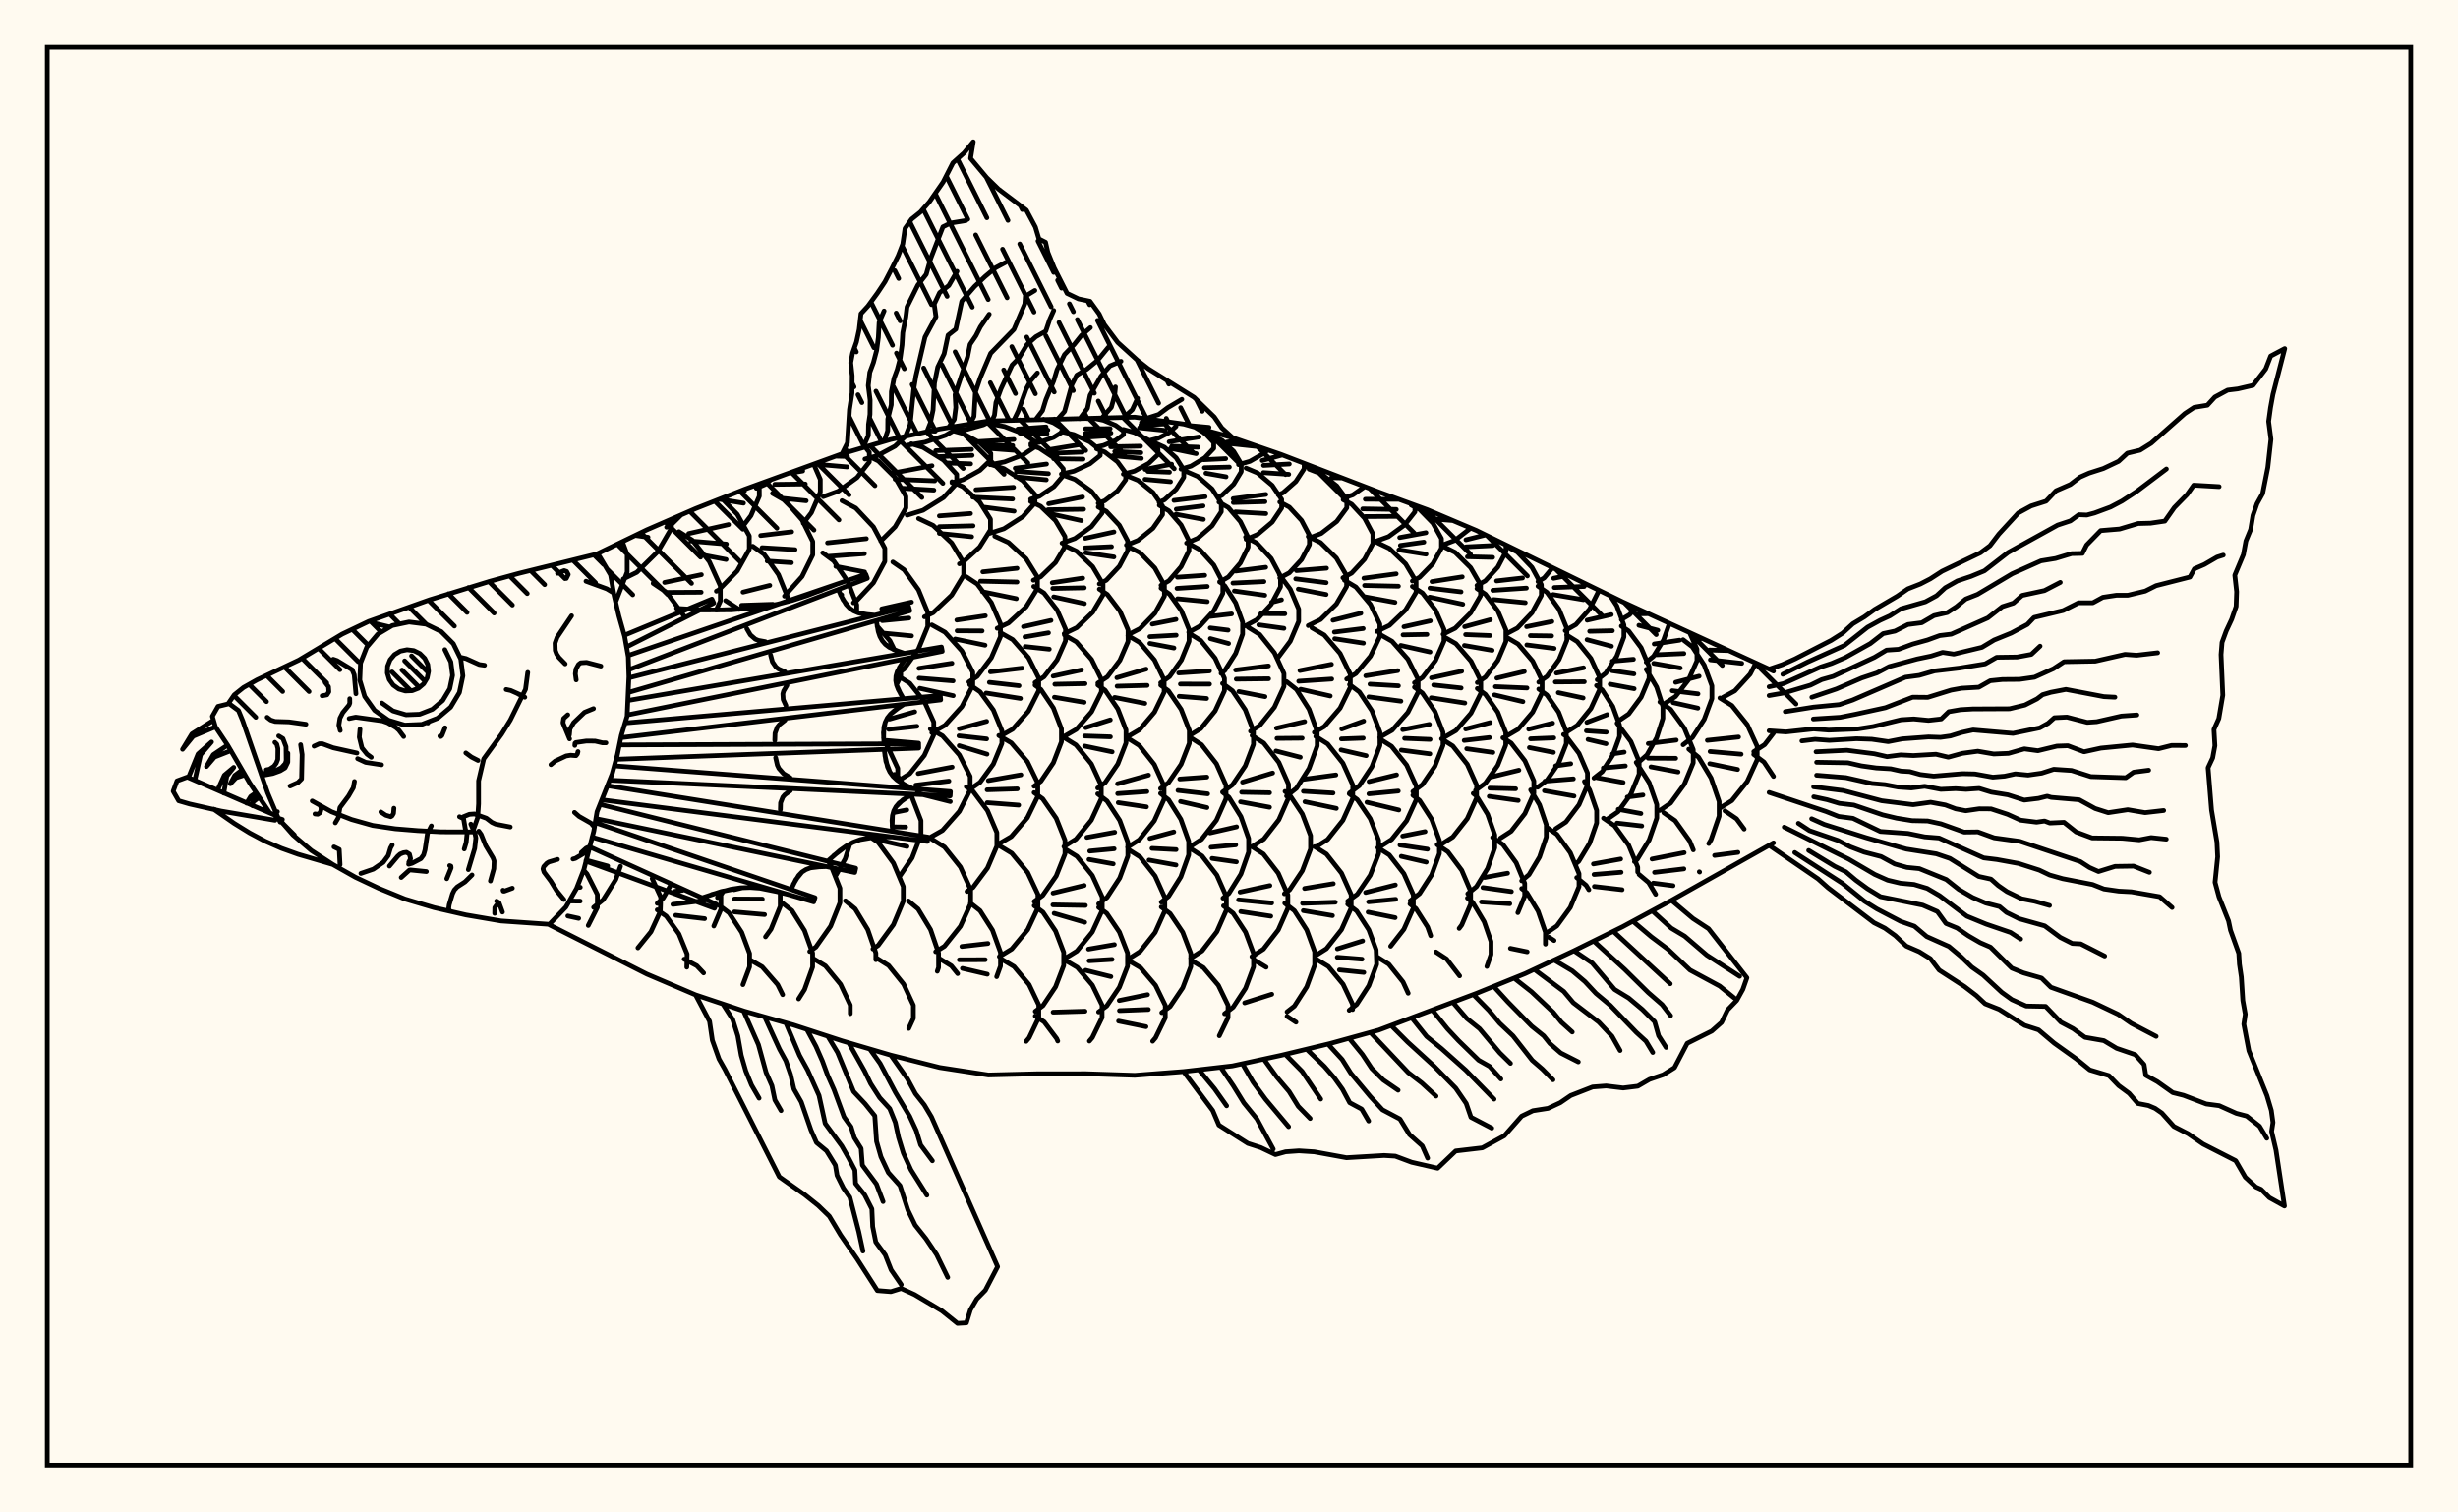 <svg xmlns="http://www.w3.org/2000/svg" width="520" height="320"><rect x="0" y="0" width="520" height="320" fill="floralwhite"/><rect x="10" y="10" width="500" height="300" stroke="black" stroke-width="1" fill="none"/><path stroke="black" stroke-width="1" fill="none" stroke-linecap="round" stroke-linejoin="round" d="
M 126.5 117.1 136.84 112.1 147.16 107.61 157.49 103.53 178.13 96.02 188.45 92.99 198.78 90.76 209.1 89.08 240.07 88.26 250.39 89.71 260.71 92.6 271.03 96.16 291.68 104.09 302 107.86 312.32 112.23 343.29 127.34 375.19 141.99 
M 375.19 178.33 353.61 190.49 343.29 196.06 332.97 201.16 322.65 205.99 312.32 210.18 291.68 217.94 281.36 220.79 271.03 223.28 260.71 225.52 250.39 226.71 240.07 227.51 229.74 227.17 219.42 227.18 209.1 227.44 198.78 225.85 188.45 223.24 178.13 220.21 167.81 216.85 157.49 213.94 147.16 210.49 136.84 206.09 116.22 195.66 
M 125.81 188.12 124.17 184.88 123.47 184.1 
M 128.43 189.05 130.27 186.09 131.27 183.29 
M 123.99 181.99 128.55 183.23 
M 139.69 192.84 139.79 189.83 137.97 185.88 
M 130.24 127.38 132.68 121.05 132.68 117.3 131.67 114.6 
M 139.04 191.13 140.28 190.05 141.83 187.37 
M 139.39 192.75 139.04 192.51 
M 131.87 122.49 134.72 121.09 139.17 116.71 142.05 111.75 142.05 109.84 
M 134.4 113.28 137.09 113.67 
M 144.82 130.47 141.07 125.37 138.18 123.42 
M 151.01 195.92 152.51 192.4 152.51 189.51 152.19 188.75 
M 142.75 188.59 144.4 188.37 
M 142.35 191.35 149.03 190.52 
M 142.94 193.65 149.07 194.36 
M 141.02 111.54 141.92 111.1 144.09 108.95 
M 151.52 129.08 152.39 127.16 152.39 123.97 150.06 118.82 146.45 114.27 143.63 112.5 
M 140.6 123.23 148.38 121.59 
M 141.35 125.34 148.33 125.3 
M 143.14 128.71 148.38 129.03 
M 151.79 189.91 152.69 189.1 153.01 188.52 
M 156.91 197.25 154.23 193.14 152.16 191.57 
M 151.55 125.08 152.05 124.83 155.98 120.79 158.52 116.22 158.52 113.39 155.98 108.82 152.68 105.43 
M 145.7 112.89 154.13 110.99 
M 146.17 114.47 153.66 115.11 
M 148.54 117.41 153.61 118.38 
M 156.36 128.93 153.5 127.08 
M 161.95 198.21 163.11 196.59 165.06 191.77 165.06 188.79 
M 155.29 188.24 157.04 187.83 
M 155.38 190.2 161.27 190.23 
M 155.36 192.94 161.75 193.5 
M 157.55 110.83 158.87 109.09 160.64 104.98 160.63 102.41 
M 156.57 103.89 157.48 103.92 
M 152.44 105.67 157.29 106.46 
M 166.66 127.26 166.66 126.45 164.69 121.57 161.64 117.26 159.26 115.58 
M 157.19 125.28 162.85 123.86 
M 156.89 128.07 163.49 127.85 
M 171.35 200.09 170.2 196.88 167.55 192.66 165.47 191.02 
M 160 103.3 161.93 102.47 162.96 101.59 
M 165.96 126.13 169.68 121.97 171.94 117.4 171.94 114.57 169.68 110 166.17 105.96 163.43 104.39 
M 160.93 113.31 167.48 112.52 
M 161.23 115.87 168.2 116.29 
M 162.31 118.71 167.42 119.05 
M 172.61 200.36 175.72 195.95 177.69 191 177.69 187.93 175.72 182.97 175.15 182.15 
M 169.94 110.72 171.65 108.48 173.54 104.12 173.54 101.43 172.16 98.24 
M 167.17 100.09 169.82 99.65 
M 163.92 102.48 170.36 102.4 
M 165.25 105.4 170.55 105.96 
M 181.25 129.53 181.25 127.96 179.34 123.03 176.37 118.67 174.06 116.97 
M 177.83 125.89 178.06 125.86 
M 176.9 185.09 178.81 181.68 179.8 178.57 
M 185.29 203.05 185.29 201.63 183.58 196.68 180.92 192.3 178.85 190.59 
M 174.18 105.08 177.32 103.94 181.32 101.04 183.91 97.74 183.91 95.7 183.03 94.58 
M 176.83 96.51 179.28 96.57 
M 172.31 98.19 179.23 98.79 
M 180.56 127.54 181.04 127.29 184.78 123.3 187.19 118.79 187.19 116 184.78 111.48 181.04 107.5 178.12 105.94 
M 175.07 114.85 183.28 113.97 
M 175.35 117.71 182.86 117.15 
M 176.82 119.84 182.92 121.02 
M 189.65 144.86 190.55 143.05 190.55 140.77 
M 189.22 137.5 188.25 135.54 185.56 132.46 
M 189.92 165.14 189.92 162.56 187.73 157.85 186.99 156.95 
M 184.68 200.78 185.79 200.02 189.01 195.63 191.09 190.66 191.09 187.58 189.01 182.61 185.79 178.22 184.29 177.2 
M 186.36 203.27 185.51 202.74 
M 182.98 97.12 185.59 96.42 189.35 94.4 191.56 92.32 
M 186.33 114.48 189.37 111.45 191.65 107.48 191.65 105.02 189.37 101.05 185.84 97.54 184.38 96.81 
M 189.72 142.62 191.27 141.55 194.31 137.32 196.27 132.54 196.27 129.57 194.31 124.79 191.27 120.56 188.89 118.91 
M 186.55 128.81 192.83 127.39 
M 186.65 131.31 192.29 130.77 
M 186.56 133.92 192.84 134.53 
M 190.08 165.18 192.48 163.68 195.55 159.83 197.54 155.47 197.54 152.77 195.55 148.41 192.48 144.56 190.08 143.06 
M 188.19 152.14 193.52 150.6 
M 188.02 154.31 193.98 153.67 
M 187.66 156.68 194.35 157.24 
M 190.34 185.39 192.96 181.52 194.84 176.64 194.84 173.62 192.96 168.74 192.63 168.25 
M 190.99 165.83 190.04 164.43 189.25 163.85 
M 188.97 171.93 191.84 171.36 
M 188.75 174.95 191.59 174.99 
M 185.61 177.66 191.88 179.1 
M 198.29 205.49 198.56 204.7 198.56 201.64 196.87 196.69 194.23 192.32 192.18 190.62 
M 192.19 94.16 195.65 93.58 200.07 92.09 202.93 90.41 202.93 90.08 
M 196.85 91.18 197.86 91.23 
M 191.91 109 195.28 107.96 199.6 105.28 202.39 102.25 202.39 100.37 199.6 97.34 195.28 94.66 192.79 93.89 
M 188.54 100.16 197.17 98.54 
M 189.37 101.41 197.75 101.73 
M 190.83 103.3 197.56 103.7 
M 195.57 130.51 197.4 129.64 201.33 125.92 203.87 121.71 203.87 119.1 201.33 114.88 197.4 111.16 194.33 109.71 
M 197.13 155.01 199.92 153.46 203.49 149.5 205.8 145 205.8 142.22 203.49 137.73 199.92 133.76 197.13 132.21 
M 194.41 141.41 201.38 140.33 
M 194.44 143.48 201.63 144.06 
M 194.59 145.63 201.66 147.19 
M 196.61 177.27 199.39 175.7 202.95 171.67 205.25 167.11 205.25 164.28 202.95 159.72 199.39 155.69 196.83 154.24 
M 194.25 163.66 201.43 162.3 
M 193.74 166.12 200.74 165.26 
M 193.99 167.81 201.04 169.59 
M 197.95 201.36 199.81 200.2 203.18 195.97 205.35 191.19 205.35 188.22 203.18 183.44 199.81 179.21 197.17 177.56 
M 202.59 205.99 201.26 204.35 198.79 202.83 
M 201.91 91.22 204.52 90.86 208.02 89.88 209.7 89.06 
M 201.39 102.13 203.75 101.49 207.31 99.52 209.61 97.3 209.61 95.92 207.31 93.69 203.75 91.73 201.91 91.22 
M 197.97 95.35 205.54 95.08 
M 198.64 96.61 205.66 96.34 
M 200.15 97.95 205.35 98.14 
M 202.96 119.3 203.71 118.96 207.25 115.74 209.54 112.1 209.54 109.84 207.25 106.2 203.71 102.98 201.39 101.93 
M 198.73 109.15 205.32 108.65 
M 198.73 111.43 205.86 111.25 
M 198.73 112.85 205.56 113.56 
M 204.97 144.28 206.74 143.11 209.72 139.17 211.65 134.71 211.65 131.95 209.72 127.5 206.74 123.56 204.41 122.02 
M 202.42 131.19 208.45 130.29 
M 202.48 133.46 207.77 133.49 
M 202.07 135.2 208.39 136.51 
M 205.15 167.02 207.34 165.52 210.15 161.66 211.95 157.29 211.95 154.59 210.15 150.22 207.34 146.37 205.15 144.86 
M 202.95 154.18 208.73 152.62 
M 202.87 155.69 208.73 156.34 
M 202.92 157.77 208.81 159.56 
M 204.57 188.61 205.84 187.77 208.91 183.66 210.89 179.02 210.89 176.15 208.91 171.5 205.84 167.4 204.42 166.45 
M 210.85 206.64 211.66 204.39 211.66 201.49 209.97 196.81 207.34 192.68 205.29 191.07 
M 203.48 200.25 209 199.62 
M 202.94 203.07 208.43 203.05 
M 203.6 204.89 208.87 206.12 
M 209.45 98.32 212.52 97.73 216.46 96.22 219 94.52 219 93.46 216.46 91.75 212.52 90.24 209.45 89.65 
M 206.51 93.46 214.5 92.98 
M 207.83 94.18 214.24 94.28 
M 208.79 94.84 214.77 95.29 
M 209.27 112.87 212.39 111.87 216.39 109.31 218.96 106.41 218.96 104.62 216.39 101.72 212.39 99.16 209.27 98.17 
M 206.47 103.61 214.42 103.11 
M 205.8 105.19 214.22 105.59 
M 208.11 107.3 214.54 108.15 
M 210.96 132.93 213.35 131.82 217.08 128.39 219.48 124.51 219.48 122.1 217.08 118.22 213.35 114.78 210.45 113.45 
M 207.92 120.99 215.16 120.24 
M 207.43 122.96 215.15 123.14 
M 207.83 125.19 215.01 126.66 
M 211.6 155.77 214.23 154.28 217.58 150.46 219.75 146.14 219.75 143.46 217.58 139.14 214.23 135.32 211.6 133.83 
M 209.53 142.15 216.22 141.37 
M 209.31 144.37 215.58 145.08 
M 208.63 146.63 215.88 147.77 
M 211.27 178.56 213.94 177 217.35 173.01 219.55 168.49 219.55 165.68 217.35 161.16 213.94 157.17 211.31 155.62 
M 209.09 165.15 215.98 163.94 
M 208.83 167.11 215.22 166.91 
M 208.85 169.83 215.5 170.34 
M 211.42 202.39 214.04 200.79 217.41 196.71 219.58 192.09 219.58 189.23 217.41 184.61 214.04 180.52 211.42 178.93 
M 216.19 206.5 214.53 204.51 212.05 203.03 
M 218.09 93.9 219.9 93.58 222.88 92.54 224.79 91.36 224.79 90.63 222.88 89.45 220.76 88.7 
M 215.33 90.77 221.3 90.33 
M 215.57 90.81 221.68 90.99 
M 215.75 91.64 221.5 91.76 
M 218.04 105.62 219.87 105.01 222.96 102.96 224.94 100.63 224.94 99.19 222.96 96.87 219.87 94.82 218.09 94.23 
M 214.77 99.07 221.4 98.18 
M 215.04 99.75 221.8 100.22 
M 214.87 100.89 221.35 101.52 
M 218.62 122.76 220.17 122.02 223.29 119.02 225.3 115.63 225.3 113.53 223.29 110.13 220.17 107.13 218.04 106.11 
M 218.97 144.42 220.86 143.2 223.63 139.63 225.41 135.59 225.41 133.09 223.63 129.04 220.86 125.47 218.7 124.08 
M 216.52 132.58 222.34 131.27 
M 216.83 134.75 221.81 133.89 
M 216.89 136.8 221.98 137.35 
M 218.77 166.35 220.21 165.29 222.85 161.38 224.55 156.95 224.55 154.22 222.85 149.79 220.21 145.88 218.97 144.97 
M 218.8 190.73 220.59 189.45 223.45 185.33 225.3 180.67 225.3 177.79 223.45 173.13 220.59 169.01 218.77 167.7 
M 224.22 206.4 225.03 204.28 225.03 201.49 223.31 196.98 220.65 193 218.8 191.62 
M 224.54 100.3 227.18 99.7 230.57 98.13 232.76 96.37 232.76 95.27 230.57 93.5 227.18 91.94 224.54 91.33 
M 221.75 95.17 228.39 94.08 
M 221.56 95.94 228.98 95.65 
M 222.9 97.05 229.13 97.14 
M 224.68 114.91 227.41 113.93 230.9 111.42 233.15 108.57 233.15 106.8 230.9 103.95 227.41 101.44 224.68 100.46 
M 221.85 106.58 229.02 105.15 
M 221.7 107.85 229.24 107.75 
M 222.28 108.71 228.75 110.14 
M 225.13 134.07 227.78 132.8 231.16 129.54 233.35 125.86 233.35 123.58 231.16 119.89 227.78 116.64 225.13 115.37 
M 222.61 123.29 229.06 122.32 
M 222.72 124.5 229.38 124.37 
M 222.92 126.28 229.41 127.7 
M 225.18 155.78 227.7 154.32 230.93 150.59 233.01 146.37 233.01 143.75 230.93 139.53 227.7 135.8 225.18 134.34 
M 222.8 143.05 228.78 141.75 
M 223.16 144.77 229.55 144.64 
M 223.07 147.52 229.36 148.59 
M 225.08 179.12 227.62 177.55 230.88 173.53 232.98 168.99 232.98 166.17 230.88 161.62 227.62 157.61 225.08 156.04 
M 225.27 202.8 227.82 201.23 231.08 197.19 233.18 192.62 233.18 189.79 231.08 185.22 227.82 181.18 225.27 179.61 
M 222.78 188.95 229.37 187.35 
M 222.75 191.45 229.62 191.57 
M 223.01 193.24 229.48 195.13 
M 229.36 206.38 227.9 204.67 225.41 203.21 
M 231.98 94.56 233.47 94.24 236.03 93.17 237.68 91.96 237.68 91.21 236.03 90 233.47 88.93 231.58 88.53 
M 229.62 90.72 234.86 90.69 
M 229.55 91.74 235.02 91.62 
M 229.25 92.54 234.46 92.21 
M 232.34 106.48 233.72 105.94 236.41 103.87 238.14 101.51 238.14 100.06 236.41 97.7 233.72 95.63 231.98 94.95 
M 232.57 123.54 234.05 122.75 236.8 119.82 238.56 116.49 238.56 114.44 236.8 111.12 234.05 108.18 232.34 107.27 
M 229.57 113.89 235.66 112.55 
M 229.52 115.92 235.14 115.66 
M 229.68 116.95 235.65 117.84 
M 232.26 144.53 234.26 143.21 236.92 139.7 238.64 135.72 238.64 133.26 236.92 129.28 234.26 125.77 232.57 124.65 
M 232.23 166.73 233.8 165.58 236.48 161.65 238.21 157.2 238.21 154.44 236.48 149.99 233.8 146.05 232.26 144.93 
M 229.68 153.95 234.89 152.31 
M 229.48 155.72 234.91 155.9 
M 229.46 157.85 235.28 159.07 
M 232.43 191.24 234.2 189.88 236.88 185.77 238.6 181.12 238.6 178.24 236.88 173.58 234.2 169.48 232.23 167.96 
M 229.93 177.17 235.82 176.09 
M 230.54 180.07 235.7 179.59 
M 230.38 181.84 235.51 182.77 
M 237.71 206.56 238.54 204.42 238.54 201.65 236.81 197.19 234.14 193.24 232.43 191.98 
M 230.28 200.81 235.76 199.86 
M 230.41 203.28 235.26 202.99 
M 229.66 205.29 234.47 206.49 
M 237.65 100.32 240.01 99.68 243.03 98.03 244.98 96.17 244.98 95.02 243.03 93.15 240.01 91.51 237.65 90.86 
M 234.97 94.53 241.29 94.4 
M 235.83 95.52 241.36 95.78 
M 235.44 96.41 241.45 96.98 
M 238.3 115.33 240.76 114.33 243.91 111.77 245.94 108.88 245.94 107.08 243.91 104.19 240.76 101.63 238.3 100.63 
M 238.7 134.26 241.16 133 244.31 129.76 246.34 126.1 246.34 123.83 244.31 120.17 241.16 116.93 238.7 115.67 
M 238.61 155.84 241.08 154.39 244.24 150.67 246.28 146.46 246.28 143.85 244.24 139.64 241.08 135.92 238.61 134.47 
M 236.28 143.39 242.47 141.57 
M 236.33 145.18 242.69 145.01 
M 235.81 147.56 242.2 148.82 
M 238.54 179.25 241.02 177.68 244.2 173.66 246.26 169.11 246.26 166.3 244.2 161.75 241.02 157.73 238.54 156.16 
M 236.43 165.83 242.97 164 
M 236.45 167.91 242.63 167.48 
M 236.57 169.82 242.54 170.71 
M 238.71 202.9 241.19 201.32 244.37 197.29 246.42 192.73 246.42 189.9 244.37 185.34 241.19 181.31 238.71 179.74 
M 242.78 206.5 241.28 204.73 238.79 203.27 
M 243.11 93.23 244.94 92.76 247.28 91.57 248.78 90.22 248.78 89.49 
M 241.49 89.42 246.28 89.14 
M 241.36 89.92 245.97 89.72 
M 241.08 90.5 246.43 91.06 
M 245.21 106.27 246.34 105.76 248.82 103.52 250.43 100.98 250.43 99.4 248.82 96.86 246.34 94.62 244.39 93.75 
M 242.25 99.32 247.86 98.21 
M 242.84 99.74 247.41 99.91 
M 242.23 101.42 247.63 101.92 
M 245.62 123.84 247.28 122.88 249.86 119.9 251.53 116.52 251.53 114.43 249.86 111.06 247.28 108.08 245.26 106.91 
M 245.55 144.47 247.42 143.16 249.93 139.65 251.55 135.66 251.55 133.2 249.93 129.22 247.42 125.7 245.62 124.44 
M 243.77 132.04 248.79 131.05 
M 243.26 134.7 248.83 134.39 
M 243.26 136.14 248.35 137.1 
M 245.52 166.84 247.19 165.61 249.87 161.7 251.6 157.26 251.6 154.52 249.87 150.08 247.19 146.16 245.55 144.96 
M 245.68 190.87 247.23 189.64 249.81 185.53 251.47 180.88 251.47 178 249.81 173.34 247.23 169.23 245.52 167.87 
M 243.27 177.39 248.32 176.02 
M 243.71 179.5 248.81 179.76 
M 243.08 181.97 248.79 183.01 
M 251.31 206.11 251.92 204.5 251.92 201.73 250.21 197.24 247.54 193.28 245.68 191.9 
M 249.85 99.25 251.98 98.61 254.89 96.85 256.77 94.86 256.77 93.63 254.89 91.64 252.82 90.4 
M 247.34 93.48 253.67 92.45 
M 247.9 94.41 253.47 94.62 
M 247.66 94.86 253.06 95.98 
M 251.02 114.9 253.39 113.88 256.42 111.25 258.37 108.27 258.37 106.42 256.42 103.44 253.39 100.81 251.02 99.79 
M 248.36 105.88 254.95 105.09 
M 248.85 107.74 254.52 107.04 
M 248.78 108.8 254.58 109.89 
M 251.48 133.77 253.81 132.49 256.78 129.23 258.7 125.53 258.7 123.24 256.78 119.55 253.81 116.28 251.48 115.01 
M 249.08 122.12 254.87 121.72 
M 249 124.49 255.4 124.08 
M 249.12 126.68 255.4 127.29 
M 251.63 155.63 254.02 154.17 257.07 150.41 259.04 146.15 259.04 143.51 257.07 139.26 254.02 135.5 251.63 134.03 
M 249.36 142.39 255.87 141.96 
M 249.72 144.73 255.88 144.74 
M 249.46 147.32 255.26 147.78 
M 251.74 179.15 254.2 177.58 257.34 173.55 259.37 168.98 259.37 166.16 257.34 161.59 254.2 157.56 251.74 155.99 
M 249.59 164.82 255.31 164.41 
M 249.21 167.24 255.48 167.96 
M 249.75 169.57 255.34 170.86 
M 251.88 202.75 254.31 201.18 257.43 197.13 259.45 192.56 259.45 189.72 257.43 185.15 254.31 181.11 251.88 179.53 
M 255.56 205.87 254.58 204.72 252.11 203.26 
M 254.73 91.62 256 91.29 
M 257.67 105.19 258.51 104.79 260.99 102.45 262.59 99.8 262.59 98.16 260.99 95.5 258.51 93.16 256.57 92.25 
M 254.6 97.26 259.3 97.04 
M 254.8 98.96 260.08 98.83 
M 255.12 100.13 259.38 100.88 
M 258.02 123.15 259.86 122.08 262.4 119.12 264.04 115.77 264.04 113.7 262.4 110.35 259.86 107.39 257.88 106.24 
M 258.33 142.47 259.12 141.85 261.41 138.25 262.88 134.17 262.88 131.64 261.41 127.56 259.12 123.96 258.02 123.09 
M 255.84 130.44 260.54 129.89 
M 256.03 132.85 259.81 133.32 
M 256.06 135.11 259.91 136.15 
M 258.64 167.59 260.74 166.04 263.44 162.04 265.17 157.5 265.17 154.7 263.44 150.17 260.74 146.16 258.64 144.6 
M 258.73 190.03 259.98 189.02 262.52 184.93 264.15 180.29 264.15 177.42 262.52 172.78 259.98 168.68 258.64 167.61 
M 255.98 176.23 261.61 174.94 
M 256.2 179.26 261.42 178.76 
M 256.43 181.62 261.57 182.35 
M 265.02 205.01 265.19 204.56 265.19 201.75 263.5 197.22 260.88 193.22 258.84 191.66 
M 262.02 98.3 264.41 97.61 267.58 95.8 268.19 95.18 
M 259.5 93.55 262.34 93.16 
M 259.87 93.82 266.22 94.5 
M 263.62 114.11 266.04 113.08 269.14 110.46 271.14 107.49 271.14 105.66 269.14 102.69 266.04 100.07 263.62 99.05 
M 260.88 105.51 267.8 104.61 
M 260.92 106.33 267.61 106.14 
M 261.37 108.3 267.79 108.66 
M 263.5 132.4 265.88 131.12 268.93 127.86 270.9 124.16 270.9 121.87 268.93 118.17 265.88 114.9 263.5 113.63 
M 261.44 120.82 267.77 120.03 
M 260.83 123.36 267.4 123.05 
M 261.14 125.04 267.57 125.94 
M 264.55 154.71 266.49 153.51 269.61 149.63 271.63 145.23 271.63 142.51 269.61 138.12 266.49 134.23 264.05 132.72 
M 261.41 141.76 268.35 140.89 
M 261.54 143.69 268.38 143.61 
M 262.09 146.31 267.62 147.39 
M 264.88 179.13 267.37 177.53 270.55 173.44 272.59 168.81 272.59 165.94 270.55 161.31 267.37 157.22 264.88 155.62 
M 262.87 165.48 269.23 163.55 
M 262.68 167.62 268.58 167.73 
M 262.45 169.65 268.57 170.79 
M 264.84 202.39 267.29 200.81 270.42 196.76 272.45 192.17 272.45 189.33 270.42 184.74 267.29 180.69 264.84 179.11 
M 262.35 188.74 268.65 187.37 
M 262.03 190.38 269.02 191.06 
M 262.5 192.87 268.84 193.84 
M 267.86 204.64 265.35 203.12 
M 270.42 104.7 271.42 104.27 274.14 101.88 275.9 99.18 275.9 98.06 
M 267.03 97.43 271.28 96.26 
M 267.31 98.47 272.76 98.17 
M 267.28 100 272.64 100.36 
M 270.75 122.28 272.77 121.19 275.35 118.4 277.01 115.23 277.01 113.27 275.35 110.11 272.77 107.31 270.75 106.22 
M 270.25 139.3 272.96 135.67 274.74 131.47 274.74 128.87 272.96 124.67 270.66 121.58 
M 269.01 127.44 271.1 126.9 
M 266.74 129.83 271.81 129.86 
M 266.3 132.2 271.62 132.94 
M 272.18 168.43 274.27 166.78 276.94 162.57 278.66 157.8 278.66 154.84 276.94 150.07 274.27 145.86 272.18 144.21 
M 270.05 154.06 276 152.68 
M 270.14 156.23 275.48 156.18 
M 269.94 158.89 275.08 160.21 
M 271.72 189.1 272.82 188.27 275.51 184.23 277.25 179.64 277.25 176.8 275.51 172.22 272.82 168.17 271.86 167.45 
M 278.12 203.18 278.12 201.35 276.44 196.75 273.84 192.69 271.8 191.1 
M 276.07 98.79 277.12 98.54 
M 276.94 113.85 279.51 112.86 282.8 110.32 284.92 107.45 284.92 105.67 282.8 102.8 279.51 100.26 276.94 99.27 
M 276.76 132.36 279.37 131.08 282.72 127.8 284.88 124.09 284.88 121.79 282.72 118.07 279.37 114.79 276.76 113.51 
M 274.27 120.73 280.63 120.22 
M 274.12 122.47 280.56 123.28 
M 274.66 124.64 280.55 125.78 
M 278.05 154.95 280.16 153.72 283.51 149.82 285.67 145.4 285.67 142.67 283.51 138.25 280.16 134.35 277.54 132.83 
M 275.01 141.87 281.67 140.55 
M 274.75 144.13 281.73 143.67 
M 275.17 145.83 281.42 147.25 
M 278.35 179.21 280.87 177.62 284.1 173.55 286.18 168.94 286.18 166.08 284.1 161.47 280.87 157.4 278.35 155.81 
M 275.72 164.89 282.61 163.96 
M 275.74 167.42 282.01 167.79 
M 276.07 169.63 282.71 171.03 
M 278.13 202.29 280.62 200.72 283.8 196.69 285.85 192.12 285.85 189.29 283.8 184.73 280.62 180.7 278.13 179.13 
M 275.99 187.98 282.06 186.97 
M 275.57 191.13 282.48 190.89 
M 275.72 192.67 281.89 193.72 
M 278.72 203.09 278.59 203.01 
M 284.16 105.41 286.19 104.71 288.7 102.97 
M 281.68 101.07 283.83 101.12 
M 284.1 122.24 285.95 121.25 288.67 118.32 290.43 115 290.43 112.95 288.67 109.63 285.95 106.69 284.16 105.73 
M 284.9 143.67 286.84 142.51 289.93 138.82 291.92 134.65 291.92 132.06 289.93 127.89 286.84 124.2 284.43 122.76 
M 282 131.23 287.89 129.75 
M 282.3 133.73 288.39 132.98 
M 282.37 135.14 288.44 136.07 
M 285.5 167.78 287.58 166.22 290.23 162.23 291.94 157.71 291.94 154.91 290.23 150.39 287.58 146.4 285.5 144.84 
M 283.86 154.24 288.49 152.57 
M 283.79 156.34 288.4 156.17 
M 283.71 158.66 289.02 159.88 
M 285.12 190.68 287.14 189.2 289.88 185.17 291.66 180.61 291.66 177.78 289.88 173.22 287.14 169.18 285.44 167.94 
M 291.13 200.96 289.58 196.73 287.01 192.75 285.12 191.29 
M 282.93 200.75 288.27 199.08 
M 291.12 114.5 293.76 113.54 297.14 111.08 299.33 108.3 299.33 106.89 
M 288.84 105.64 295.68 105.65 
M 288.29 107.67 295.39 107.79 
M 288.83 109.29 295.68 109.25 
M 291.28 133.59 293.95 132.31 297.37 129.04 299.58 125.32 299.58 123.03 297.37 119.31 293.95 116.04 291.28 114.76 
M 288.54 122.33 295.37 121.41 
M 288.68 123.87 295.84 124.03 
M 288.7 126.26 295.11 127.44 
M 291.89 156 294.5 154.52 297.85 150.72 300.01 146.43 300.01 143.77 297.85 139.47 294.5 135.68 291.89 134.2 
M 288.93 142.98 295.7 141.89 
M 289.82 144.75 295.84 145.1 
M 289.57 147.44 296.37 148.35 
M 291.92 179.17 294.4 177.62 297.58 173.65 299.63 169.15 299.63 166.37 297.58 161.87 294.4 157.9 291.92 156.34 
M 289.63 165.36 295.45 163.94 
M 289.6 167.96 295.81 167.37 
M 289.18 169.74 295.93 171.37 
M 294.2 200.2 297 196.61 299 192.12 299 189.34 297 184.85 293.91 180.88 291.49 179.34 
M 288.9 188.83 295.19 187.24 
M 289.53 190.81 295.26 190.27 
M 289.43 192.99 295.15 194.15 
M 298.65 106.82 298.91 106.73 
M 298.79 122.93 300.3 122.15 303.13 119.26 304.95 115.98 304.95 113.95 303.13 110.67 300.3 107.77 298.55 106.87 
M 296.11 113.73 301.66 112.71 
M 296.26 115.4 301.22 114.7 
M 295.94 116.34 301.68 117.25 
M 299.24 144.45 300.93 143.35 303.69 139.75 305.48 135.67 305.48 133.15 303.69 129.07 300.93 125.47 298.79 124.08 
M 297.01 132.6 302.59 131.36 
M 296.82 134.32 301.87 134.22 
M 296.34 136.56 302.53 137.94 
M 298.9 167.48 300.92 166 303.57 162.1 305.28 157.68 305.28 154.95 303.57 150.54 300.92 146.64 299.24 145.4 
M 296.75 154.38 302.39 153.26 
M 297.15 156.22 302.54 156.44 
M 296.45 158.7 302.49 159.49 
M 298.33 190.6 300.32 189.06 302.87 185.09 304.51 180.6 304.51 177.82 302.87 173.33 300.32 169.36 298.9 168.25 
M 296.75 176.89 301.48 175.95 
M 296.18 178.8 301.99 179.67 
M 296.45 181.18 301.73 182.4 
M 302.67 197.97 302.01 196.12 299.54 192.24 298.29 191.25 
M 305.23 115.3 307.77 114.34 311.15 111.73 
M 302.59 108.51 303.51 108.5 
M 302.85 109.76 307.36 110.13 
M 305.3 134.18 307.85 132.92 311.11 129.68 313.22 126.03 313.22 123.76 311.11 120.1 307.85 116.87 305.3 115.61 
M 302.94 123.05 309.35 122.05 
M 302.51 124.44 309.09 125.22 
M 302.46 126.33 309.46 127.84 
M 305.49 156.03 308 154.58 311.2 150.88 313.27 146.68 313.27 144.08 311.2 139.89 308 136.18 305.49 134.74 
M 302.83 143.41 309.22 142.02 
M 303.3 144.93 309.11 145.56 
M 302.79 147.63 309.89 148.74 
M 304.97 178.6 307.35 177.09 310.41 173.21 312.38 168.82 312.38 166.1 310.41 161.71 307.35 157.83 304.97 156.32 
M 308.7 196.42 309.24 195.7 311.12 191.29 311.12 188.55 309.24 184.13 306.32 180.23 304.04 178.71 
M 312.46 123.86 314.22 122.9 316.87 120 318.59 116.72 318.59 115.3 
M 310.13 114.21 314.27 113.18 
M 310.15 115.7 315.81 115.42 
M 310.44 117.8 315.78 117.93 
M 312.53 144.41 314.24 143.26 316.88 139.73 318.58 135.73 318.58 133.25 316.88 129.25 314.24 125.72 312.46 124.53 
M 309.86 132.59 315.29 131.12 
M 310.06 134.26 315.2 134.46 
M 309.81 136.57 315.67 137.59 
M 312.17 167.2 314.23 165.72 316.86 161.93 318.55 157.64 318.55 154.98 316.86 150.69 314.23 146.9 312.53 145.67 
M 310.08 154.24 315.27 152.88 
M 309.76 156.66 315.1 156.05 
M 310.29 158.41 315.83 159.19 
M 310.52 189.09 312.35 187.59 314.71 183.73 316.23 179.36 316.23 176.65 314.71 172.28 312.35 168.42 311.67 167.87 
M 313.99 195.03 311.54 190.91 310.45 190.01 
M 318.59 134.15 321 132.89 324.09 129.65 326.08 125.98 326.08 123.71 324.09 120.04 321 116.8 318.59 115.54 
M 316.61 122.91 322.1 122.29 
M 315.82 124.9 322.92 124.43 
M 315.99 126.86 322.68 127.51 
M 318.73 155.73 321.15 154.31 324.25 150.67 326.24 146.55 326.24 144 324.25 139.89 321.15 136.25 318.73 134.83 
M 316.67 143.47 322.48 142.08 
M 316.36 145.28 323.04 145.56 
M 316.16 147.02 322.18 148.45 
M 317.43 177.34 319.7 175.87 322.61 172.12 324.49 167.87 324.49 165.23 322.61 160.98 319.7 157.22 317.95 156.09 
M 315.24 164.44 321.33 162.96 
M 315.18 166.75 320.64 166.89 
M 315.05 168.49 321.19 169.36 
M 321.11 193.1 322.56 189.59 322.56 186.9 320.76 182.54 317.96 178.69 315.77 177.19 
M 314.07 185.65 318.94 184.75 
M 313.72 187.79 319.74 188.63 
M 313.41 190.83 319.4 191.21 
M 325.37 123.05 326.67 122.27 328.42 120.16 
M 325.53 144.33 327.27 143.12 329.83 139.54 331.48 135.49 331.48 132.98 329.83 128.92 327.27 125.34 325.37 124.02 
M 322.96 132.59 328.31 131.5 
M 323.76 134.48 328.25 134.54 
M 323.01 136.45 328.79 137.19 
M 325.29 166.56 327.24 165.13 329.74 161.49 331.36 157.36 331.36 154.81 329.74 150.68 327.24 147.04 325.53 145.79 
M 323.41 154.28 328.46 153 
M 323.8 156.32 328.71 156.12 
M 323.55 158.17 328.63 159.18 
M 321.92 186.36 323.47 185.05 325.69 181.33 327.12 177.1 327.12 174.49 325.69 170.27 323.82 167.13 
M 324.89 191.96 323.01 188.88 321.92 187.99 
M 331.13 133.42 333.39 132.14 336.29 128.87 338.15 125.16 338.15 124.88 
M 328.67 122.35 331.66 121.76 
M 328.83 124.31 335.14 124.08 
M 328.56 125.8 334.99 126.88 
M 331.42 154.88 333.67 153.48 336.56 149.91 338.42 145.86 338.42 143.36 336.56 139.31 333.67 135.74 331.42 134.34 
M 329.27 142.41 335 141.29 
M 329.04 144.29 335.17 144.24 
M 329.67 146.55 334.92 147.67 
M 329.11 175.35 331.28 173.92 334.05 170.26 335.84 166.11 335.84 163.54 334.05 159.39 331.28 155.72 330.78 155.4 
M 329.09 162.04 332.3 161.59 
M 326.84 165.27 332.85 164.79 
M 326.73 167.31 332.99 168.43 
M 333.37 189.21 334.05 187.58 334.05 184.84 332.21 180.42 329.37 176.52 327.16 174.99 
M 337.9 143.82 339.72 142.42 342.04 138.83 343.55 134.76 343.55 132.24 342.04 128.17 340.7 126.1 
M 335.77 131.22 340.87 130.04 
M 336.3 133.56 341.11 133.45 
M 335.75 135.34 340.91 136.72 
M 337.22 164.62 338.96 163.26 341.19 159.78 342.62 155.84 342.62 153.4 341.19 149.46 338.96 145.98 337.75 145.04 
M 335.71 152.83 340.02 151.2 
M 335.61 154.63 339.82 154.91 
M 335.96 156.45 339.77 157.35 
M 333.39 182.73 333.99 182.24 336.29 178.43 337.78 174.12 337.78 171.46 336.29 167.14 335.2 165.34 
M 336.13 188.25 335.55 187.31 333.56 185.68 
M 343.01 131.09 344.73 130.07 346 128.57 
M 342.53 152.44 344.57 151.06 347.19 147.52 348.87 143.52 348.87 141.05 347.19 137.04 344.57 133.51 343.01 132.46 
M 341.1 139.89 345.56 139.49 
M 341.01 141.9 345.66 142.58 
M 340.64 144.76 345.71 145.71 
M 340.17 173.22 342.3 171.75 345.02 168.01 346.77 163.76 346.77 161.14 345.02 156.89 342.11 153.02 
M 341.13 159.5 343.6 159.13 
M 339.19 162.48 343.84 162.05 
M 337.86 164.54 343.38 165.55 
M 346.47 184.51 346.47 183.46 344.55 178.82 341.56 174.71 339.23 173.11 
M 337.1 182.79 342.86 181.75 
M 337.23 185.02 342.95 184.55 
M 337.3 187.56 337.9 187.63 
M 348.27 140.1 349.81 138.85 351.93 135.4 353.18 131.86 
M 346.59 129.87 348.78 129.85 
M 346.72 132.3 350.71 133.35 
M 346.83 161.12 348.43 159.71 350.47 156.1 351.79 152 351.79 149.47 350.47 145.37 348.27 141.62 
M 345.78 182.3 346.39 181.81 348.89 177.72 350.5 173.09 350.5 170.22 348.89 165.59 346.15 161.3 
M 344.26 168.64 347.57 168.21 
M 342.35 171.23 347.14 172.12 
M 342.09 174.15 347.32 174.75 
M 352.31 148.76 354.46 147.37 357.22 143.83 359 139.82 359 137.34 357.45 133.84 
M 349.96 136.25 355.32 135.45 
M 350.1 138.54 356.23 138.27 
M 349.86 140.35 355.46 141.33 
M 351.15 171.47 353.43 169.91 356.34 165.92 358.21 161.4 358.21 158.6 356.34 154.07 353.43 150.08 351.15 148.52 
M 348.7 157.32 354.62 156.59 
M 348.68 160.41 354.5 160.44 
M 349.28 162.25 355 163.33 
M 358.23 179.82 357.46 177.93 354.39 173.64 351.99 171.97 
M 349.5 181.75 356.29 180.41 
M 358.36 136.03 359.95 135.01 
M 356.07 157.57 358.03 156.06 360.54 152.19 362.16 147.82 362.16 145.1 360.54 140.73 358.03 136.86 356.07 135.35 
M 354.49 144.36 359.46 143.07 
M 353.77 146.14 359.22 146.8 
M 353.97 148.66 359.19 149.82 
M 361.49 178.48 361.98 177.66 363.69 172.68 363.69 169.59 361.98 164.61 359.34 160.21 357.27 158.5 
M 364.5 147.54 367.02 146.16 370.25 142.63 371.46 140.29 
M 361.67 137.53 365.63 137.64 
M 361.84 139.6 368.47 140.34 
M 363.85 170.97 366.39 169.39 369.64 165.34 371.74 160.75 371.74 157.91 369.64 153.32 366.39 149.27 363.85 147.68 
M 361.2 156.64 367.8 155.94 
M 361.78 159 368.34 159.57 
M 361.71 161.58 367.6 162.8 
M 368.98 175.41 367.38 173.24 364.92 171.56 
M 371.02 159.03 373.31 157.55 375.19 155.11 
M 375.19 164.27 373.18 161.24 371.01 159.62 
M 124.45 195.8 126.38 191.97 126.38 189.26 125.81 188.12 
M 122.06 187.77 122.76 187.73 
M 120.45 190.63 122.74 190.66 
M 120.13 193.8 122.42 194.3 
M 125.59 191.98 127.59 190.38 128.43 189.05 
M 134.96 200.54 137.71 197.14 139.69 192.84 
M 145.3 204.63 145.36 201.85 143.63 197.6 140.95 193.84 139.39 192.75 
M 148.85 205.85 147.41 204.33 144.74 202.93 
M 144.09 108.95 144.09 108.95 
M 157.17 208.33 158.58 204.56 158.58 201.74 156.91 197.25 
M 165.57 210.44 164.52 208.32 161.24 204.55 158.69 203.08 
M 168.96 211.34 170.2 209.38 171.91 204.6 171.91 201.65 171.35 200.09 
M 171.3 201.31 172.61 200.36 
M 179.88 214.46 179.88 212.66 177.82 208.25 174.62 204.36 172.12 202.84 
M 167.17 100.09 167.17 100.09 
M 176.83 96.51 176.83 96.51 
M 192.25 217.59 193.23 215.46 193.23 212.69 191.17 208.22 187.99 204.28 186.36 203.27 
M 209.7 89.06 209.7 89.06 
M 217.09 220.32 217.71 219.58 219.76 215.28 219.76 212.61 217.71 208.31 216.19 206.5 
M 219.02 213.98 220.65 212.76 223.31 208.78 224.22 206.4 
M 223.77 220.25 223.55 219.74 220.9 216.21 219.02 214.96 
M 230.47 220.26 231.09 219.53 233.15 215.29 233.15 212.66 231.09 208.42 229.36 206.38 
M 222.79 214.15 229.54 213.95 
M 232.41 214.1 234.14 212.83 236.81 208.88 237.71 206.56 
M 234.47 206.49 235.01 206.62 
M 243.85 220.29 244.46 219.57 246.52 215.33 246.52 212.71 244.46 208.47 242.78 206.5 
M 236.79 211.68 242.77 210.45 
M 236.83 213.82 242.94 213.58 
M 236.64 216.04 242.44 217.22 
M 246.28 89.14 246.28 89.14 
M 245.78 214.25 247.54 212.95 250.21 208.99 251.31 206.11 
M 257.95 219.14 259.8 215.32 259.8 212.7 257.75 208.46 255.56 205.87 
M 259.07 214.48 260.88 213.09 263.5 209.09 265.02 205.01 
M 263.32 212.18 269.05 210.36 
M 275.9 98.06 275.9 98.06 
M 272.29 214.07 273.84 212.86 276.44 208.8 278.12 204.2 278.12 203.18 
M 274.17 216.27 272.29 215.04 
M 277.12 98.54 277.12 98.54 
M 286.15 213.59 286.15 212.49 284.14 208.24 281.02 204.48 278.72 203.09 
M 283.83 101.12 283.83 101.12 
M 285.43 213.75 287.01 212.52 289.58 208.54 291.24 204.03 291.13 200.96 
M 282.91 202.53 288.13 202.94 
M 283.36 205.21 288.52 205.74 
M 297.91 210.14 296.82 207.76 293.81 204 291.46 202.53 
M 311.15 111.73 311.15 111.73 
M 308.79 206.47 306.03 202.89 303.77 201.41 
M 314.55 204.48 315.43 201.94 315.43 199.21 313.99 195.03 
M 328.42 120.16 328.42 120.16 
M 326.94 199.75 326.94 197.23 325.4 192.8 324.89 191.96 
M 319.54 200.65 323.08 201.38 
M 327.16 197.42 329.37 195.9 332.21 192 333.37 189.21 
M 328.77 198.99 327.69 198.3 
M 340.7 126.1 340.7 126.1 
M 346 128.57 346 128.57 
M 337.9 187.63 343.16 188.24 
M 350.26 189.21 348.77 186.72 346.76 185.02 
M 357.45 133.84 357.45 133.84 
M 350.03 184.57 356.23 183.83 
M 349.75 186.85 353.95 187.39 
M 359.56 184.5 359.5 184.45 
M 362.73 180.99 367.67 180.35 
M 178.13 96.02 179.27 93.72 179.71 86.66 180.25 83.17 180.28 79.49 179.98 76.74 180.37 74.7 181.19 72.36 181.76 69.73 182.15 66.36 183.62 64.76 185.62 62.02 187.22 59.61 188.64 56.88 190.01 54.12 190.97 51.65 191.46 48.33 192.85 46.37 194.71 44.88 196.62 42.7 199.53 38.51 201.59 34.47 203.97 32.34 205.9 30 205.33 33.51 208.74 37.58 211.2 39.98 217.14 44.47 219.04 48.03 219.79 50.54 221.19 51.25 221.68 53.38 223.02 56.69 225.74 62.07 228.16 63.23 230.6 63.74 232.53 66.41 233.62 68.67 236.45 72.44 240.59 76.2 242.89 78 252.61 84.07 256.89 88.22 258.48 90.53 260.8 92.63 
M 260.71 92.6 260.71 92.6 
M 182.59 94.71 183.7 92.15 183.74 89.77 184.05 87.68 184.08 84.64 183.69 81.58 184.01 78.79 184.78 76.71 185.46 74.14 185.82 71.41 185.99 68.21 187.03 65.79 
M 187.04 93.4 187.8 91.13 187.82 88.65 188.55 85.65 188.58 82.86 189.12 80.08 189.82 78.17 190.43 75.85 190.83 72.98 190.98 70.39 191.63 67.09 191.89 64.94 194.17 60.33 195.95 58.05 196.9 54.68 199.48 47.99 201.09 47.2 204.36 46.66 
M 191.56 92.32 192.55 89.82 193.31 82.29 193.76 79.59 195.69 71.33 198.01 67.02 197.64 64.35 198.78 61.92 200.73 60.41 202.46 57.41 
M 196.1 91.34 196.82 89.51 197.4 86.73 197.69 81.09 198.39 77.67 199.74 74.85 200.57 70.92 202.2 69.64 203.47 63.72 206.17 60.62 208.41 58.5 210.61 56.66 212.67 55.56 
M 200.66 90.45 201.88 88.74 202.2 86.22 202.05 83.5 204.7 75.5 205.22 72.87 206.47 71.02 207.41 69.16 209.27 66.48 
M 205.25 89.71 206.05 88.1 206.35 83 207.38 79.93 209.58 74.75 214.5 69.7 216.8 64.3 216.92 62.68 218.93 61.46 
M 209.85 89.05 210.39 87.82 210.7 85.15 211.77 82.25 214.12 77.22 215.51 75.83 217.25 72.93 219.14 71.25 221.24 70.07 222.06 67.62 222.92 65.69 
M 214.49 88.89 215.42 86.96 217.06 82.39 218.04 80.55 219.47 78.9 
M 219.13 88.73 220.55 86.88 221.26 84.58 222.92 80.57 223.63 78.22 225.2 75.02 227.25 72.88 228.78 70.96 230.68 69.32 
M 223.78 88.67 225.21 87.05 226.77 81.36 227.79 79.37 229.89 78.14 232.23 76.22 234.46 73.49 
M 228.42 88.61 230.06 86.39 230.62 83.63 232.92 79.59 234.82 77.42 237.15 76.45 
M 233.06 88.49 235.11 86.18 235.81 83.66 235.98 81.87 
M 237.71 88.34 239.54 86.69 240.65 84.27 
M 242.35 88.58 245.11 87.7 247.03 86.26 250.02 84.49 
M 246.95 89.23 250.77 89.77 
M 251.52 90.03 255.77 90.42 
M 255.99 91.28 260.73 92.54 
M 132.08 134.41 150.6 126.75 150.99 127.59 132.55 136.88 
M 132.87 138.69 183.17 121.49 183.49 122.36 133.01 141.71 
M 133.04 143.42 192.23 128.34 192.47 129.23 132.96 146.5 
M 132.88 148.2 199.17 136.89 199.34 137.8 132.69 151.27 
M 132.24 152.96 198.92 147.16 199.01 148.08 131.35 156.08 
M 131.03 157.61 194.34 157.36 194.36 158.28 130.34 160.65 
M 129.96 162.03 201.07 167.48 201.01 168.4 128.97 165.07 
M 128.51 166.24 196.32 177.11 196.19 178.03 127.32 169.23 
M 126.94 170.18 181.03 183.69 180.83 184.59 126.07 173.2 
M 125.92 174.04 172.42 189.93 172.14 190.82 125.27 177.12 
M 124.7 179.16 151.51 191.31 151.15 192.17 123.95 182.19 
M 148.08 129.06 154.71 129.03 161.23 128.44 164.44 127.84 167.6 127.02 170.73 126.01 176.92 123.63 
M 177.32 124.73 178.36 126.91 179.72 128.64 180.58 129.25 181.57 129.67 182.67 129.93 185.08 130.16 
M 185.39 131.29 185.8 133.61 186.15 134.65 186.65 135.56 187.31 136.33 189.11 137.46 191.34 138.23 
M 191.56 139.38 190.27 141.2 189.54 143.04 189.49 143.98 189.66 144.93 190.03 145.89 191.12 147.83 
M 191.24 149 189.24 150.33 188.4 151.07 187.73 151.9 187.27 152.84 186.9 154.98 187.02 157.39 
M 187.05 158.56 187.42 161.1 188.25 163.32 188.92 164.25 189.77 165.04 190.78 165.72 193.09 166.86 
M 193.02 168.03 191.03 169.22 189.54 170.68 189.08 171.55 188.81 172.53 188.71 173.6 188.83 175.91 
M 188.67 177.07 185.23 177.09 181.98 177.64 180.47 178.21 179.04 178.99 177.68 179.95 175.09 182.2 
M 174.82 183.34 172.51 183.42 171.46 183.61 170.51 183.97 169.67 184.5 168.36 186.12 167.35 188.2 
M 166.99 189.31 162.85 188.26 160.78 187.92 158.73 187.77 156.68 187.84 152.6 188.62 148.54 189.96 
M 151.4 129.08 157.99 128.83 161.23 128.44 164.44 127.84 167.6 127.02 173.83 124.86 
M 177.81 125.85 178.98 127.86 179.72 128.64 180.58 129.25 181.57 129.67 183.85 130.08 
M 157.99 133.01 158.75 134.32 159.79 135.22 160.43 135.49 161.91 135.76 
M 185.57 132.47 186.15 134.65 186.65 135.56 187.31 136.33 188.14 136.96 190.2 137.87 
M 163.03 138.62 163.41 140.03 164.16 141.13 164.7 141.54 166.04 142.13 
M 190.87 140.28 189.81 142.11 189.54 143.04 189.49 143.98 189.66 144.93 190.54 146.86 
M 166.48 145 165.78 146.19 165.61 146.79 165.69 148.02 166.26 149.27 
M 190.21 149.65 188.4 151.07 187.73 151.9 187.27 152.84 186.99 153.87 186.93 156.17 
M 166.05 152.38 164.87 153.31 164.44 153.85 163.96 155.13 163.91 156.62 
M 187.21 159.85 187.76 162.27 188.25 163.32 188.92 164.25 189.77 165.04 191.9 166.32 
M 164.09 160.32 164.45 161.89 164.77 162.57 165.76 163.69 167.15 164.52 
M 191.99 168.61 190.2 169.9 189.54 170.68 189.08 171.55 188.81 172.53 188.74 174.74 
M 167.2 167.31 166.04 168.15 165.61 168.65 165.13 169.86 165.09 171.29 
M 186.93 177.05 183.57 177.28 181.98 177.64 180.47 178.21 179.04 178.99 176.37 181.04 
M 173.65 183.35 171.46 183.61 170.51 183.97 169.67 184.5 168.96 185.23 167.83 187.12 
M 164.92 188.75 160.78 187.92 158.73 187.77 156.68 187.84 154.63 188.14 150.56 189.25 
M 188.45 223.24 191.96 228.23 193.67 231.4 195.54 233.76 197.06 236.31 211.05 268 208.46 272.98 206.64 274.85 205.3 277.13 204.45 279.89 202.56 280 199.25 277.34 193.48 273.9 190.64 272.61 188.48 273.28 185.61 273.05 181.34 266.39 177.82 261.29 175.44 257.32 173.1 255.06 170.23 252.77 164.86 248.99 153.37 226.29 152.11 224.06 150.7 220.1 150.11 216.09 147.16 210.49 
M 184 221.93 186.19 225 189.43 231.12 192.44 236.17 193.84 239.2 194.77 242.25 197.25 245.59 
M 179.54 220.62 182.91 226.62 184.2 229.28 186.11 232.25 188.23 234.56 189.41 237.49 190.08 240.61 191.11 243.98 192.71 247.5 196.09 252.87 
M 175.11 219.22 177.2 222.69 180.59 230.95 183.01 233.52 185.07 236.08 185.44 241.49 186.37 244.75 187.94 248.1 190.4 250.85 192.08 256.04 193.6 259.2 195.89 262.08 198.16 265.46 200.5 270.26 
M 170.69 217.79 172.62 221.38 173.99 224.51 175.09 227.51 176.44 230.55 178.56 236.32 180.05 238.42 180.74 240.71 182.17 242.99 182.44 246.52 185.42 250.53 186.82 254.23 
M 166.25 216.42 169.15 223.3 170.87 226.42 173.27 231.77 174.57 237.7 178.07 242.45 179.54 245.03 180.86 247.58 181 250.4 182.93 252.81 184.45 255.79 184.62 259.53 185.28 262.79 187.28 265.51 188.53 268.69 190.66 271.8 
M 161.78 215.15 164.9 221.97 166.25 224.44 167.25 227.33 167.96 230.42 169.51 233.14 171.56 239.08 172.73 241.74 174.85 243.49 176.72 246.53 177.08 248.68 178.43 251.39 179.79 253.31 181.67 260.59 182.56 264.7 
M 157.31 213.89 160.45 221.02 162.07 226.92 163.3 229.71 163.93 232.73 165.23 234.97 
M 152.91 212.41 155 215.67 156.09 219.17 156.81 223.27 157.77 226.58 158.99 229.57 160.59 232.34 
M 353.61 190.49 358.16 194.33 361.45 196.49 369.57 206.87 368.71 209.32 367.42 211.66 365.49 213.66 364.2 216.32 362.13 218.15 356.94 220.74 354.25 225.89 351.85 227.39 348.95 228.38 346.49 229.81 343.39 230.19 339.79 229.76 336.92 229.98 332.3 231.78 330.08 233.3 327.5 234.5 324.29 235 321.91 236.15 318.24 240.32 313.59 242.86 307.96 243.52 304.14 247.16 298.64 245.9 295.18 244.61 292.82 244.47 284.86 244.94 278.05 243.7 274.8 243.49 271.97 243.69 269.83 244.28 266.72 242.8 263.99 241.92 257.87 238.04 256.56 234.96 250.39 226.71 
M 349.53 192.7 353.56 196.37 356.4 198.07 361.08 202.08 368.03 206.56 
M 345.44 194.9 349.33 198.19 352.88 200.85 357.53 205.24 363.81 208.63 366.88 211.13 
M 341.31 197.04 353.35 208.14 
M 337.15 199.09 343.71 205.09 348.71 210.02 351.63 212.56 353.43 214.89 
M 332.98 201.15 336.83 203.74 341.58 209.34 344.56 211.16 347.45 213.58 350.05 216.18 350.89 219.14 352.46 221.61 
M 328.78 203.12 332.64 205.42 335.31 207.68 337.63 210.17 340.65 212.69 346.18 218.43 348.21 220.28 349.65 222.67 
M 324.57 205.09 330.83 209.77 332.84 212.15 338.22 216.25 341.04 219.24 342.74 222.26 
M 320.31 206.94 324 209.83 328.6 214.17 330.31 216.27 332.62 218.35 
M 316 208.69 318.99 211.97 324.03 217.11 326.58 219.16 327.88 220.78 330.18 222.78 333.9 224.67 
M 311.69 210.42 315.02 213.81 317.26 216.49 320.09 219.16 324.15 224.34 326.29 226.19 328.54 228.46 
M 307.35 212.06 310.29 215.47 313.01 217.65 317.28 222.75 319.55 224.98 
M 303 213.7 306.21 217.66 308.55 220.16 312.81 224.31 315.14 225.63 317.52 228.29 
M 298.65 215.33 301.81 219.29 304.98 221.87 310.1 226.43 316.08 232.55 
M 294.3 216.96 297.8 220.47 303.4 225.58 307.97 230.23 310.18 233.45 311.19 236.38 315.59 238.68 
M 289.9 218.43 297.92 226.93 300.8 229.14 303.81 231.91 
M 285.42 219.67 288.23 223.1 290.18 226.05 292.64 228.5 295.78 230.66 
M 280.94 220.89 283.94 224.16 285.75 227.03 289.89 231.99 292.47 234.8 296.17 236.76 298.18 240.04 300.88 242.44 302.02 245.02 
M 276.42 221.98 280.2 225.64 282.28 228.04 284.02 230.47 285.54 233.3 288.07 234.66 289.54 237.18 
M 271.91 223.07 275.47 226.68 279.41 232.53 
M 267.37 224.08 270.09 227.85 272.72 230.94 274.66 234.08 277.16 236.64 
M 262.83 225.06 265.08 228.94 267.72 232.55 272.61 238.38 
M 258.25 225.81 260.92 229.73 263.14 233.33 265.9 236.73 269.36 243.12 
M 253.63 226.33 256.94 230.34 259.5 233.96 
M 374.26 141.57 377.07 140.61 379.76 139.4 387.38 135.49 389.8 133.96 391.97 131.98 394.42 130.51 396.59 128.94 401.38 126.13 403.61 124.59 406.27 123.55 408.36 122.47 410.85 120.86 418.97 116.96 420.99 115.46 422.86 113.01 426.98 108.53 429.7 107.05 432.86 106.04 434.95 103.83 437.98 102.51 440.04 100.94 441.97 100.09 444.97 99.13 448.19 97.61 450.05 95.89 452.75 95.25 455.1 93.78 462.21 87.5 464.18 86.19 466.99 85.73 468.56 84.01 471.27 82.55 473.42 82.29 476.64 81.54 479.32 78.06 480.38 75.33 483.35 73.76 480.85 83.47 480.34 86.26 479.94 89.16 480.43 92.94 479.77 98.88 478.67 104.44 477.48 106.58 476.62 109.06 476.13 112.02 475.13 114.46 474.6 117.34 472.78 121.69 473.17 125.18 473.06 128.3 472.12 131.02 470.96 133.51 470.08 135.91 469.87 138.49 470.24 147.08 469.4 152.03 468.37 154.33 468.57 157.77 468.1 160.35 467.13 162.43 467.86 171.4 469 178.17 469.15 181.27 468.6 186.68 469.43 189.75 471.46 194.85 471.87 196.81 473.62 201.7 473.76 203.99 474.16 206.71 474.48 211.68 475 214.59 474.69 216.69 475.76 222.32 479.58 231.8 480.51 234.94 480.86 237.49 480.57 239.39 481.5 243.34 483.29 255.17 480.1 253.4 478.34 251.63 477.25 251.14 475 249.07 472.97 245.57 466.07 242.05 462.91 239.87 459.89 238.32 457.35 235.49 455.92 234.5 454.5 233.9 452.28 233.47 450.42 231.32 448.21 229.69 446.16 227.57 442.11 226.36 439.23 224.02 434.57 220.69 431.27 217.9 428.32 216.95 422.93 213.55 419.96 212.37 418.09 210.63 415.58 208.71 410.23 205.25 408.38 202.82 406.03 201.36 403.27 200.16 400.96 197.97 398.75 196.38 396.45 195.22 386.73 187.83 384.6 185.94 374.26 178.85 
M 377.16 142.67 382.43 140.05 390.18 136.57 395.09 132.7 397.75 131.24 399.81 130.3 402.16 128.8 407.32 127.32 409.69 126.04 411.52 124.36 414.08 122.91 416.96 121.95 419.8 120.78 424.81 116.9 435.3 111.1 437.99 110.21 439.79 108.9 441.48 108.97 443.13 108.53 446.5 107.28 448.91 106.01 451.99 104 458.31 99.23 
M 374.26 145.3 377.32 144.63 385.19 141.11 387.48 140.36 390.39 139.11 395.67 136.16 398.39 134.05 400.9 133.52 403.63 132.13 406.56 131.76 409.15 130.25 411.95 129.61 413.89 128.36 415.85 126.74 418.34 125.76 425.69 121.39 431.78 118.67 434.85 118.17 438.25 117.14 440.54 117.09 441.43 115.32 444.41 112.26 448.41 111.93 452.33 110.76 454.97 110.69 457.98 110.25 459.98 107.4 462.69 104.63 464.09 102.65 469.46 102.96 
M 374.26 147.16 377.46 146.6 383.01 144.96 385.4 143.79 387.81 143.11 396.55 139.07 399.1 137.55 401.64 137.38 404.64 136.27 407.76 135.41 410.34 134.47 412.8 134.17 420.53 130.74 423.59 128.35 425.96 127.59 427.8 125.97 432.52 124.95 435.86 123.22 
M 383.3 147.52 388.5 145.77 393.86 143.45 397.07 142.38 399.68 141.02 405.54 139.43 408.55 138.8 410.97 138.03 413.34 138.39 419.29 136.96 421.87 135.41 425.48 133.94 428.91 132.11 430.3 130.65 436.47 129.17 439.74 127.53 442.74 127.53 444.87 126.37 447.73 125.94 450.19 125.93 453.83 125.06 456.13 123.91 463.28 122.09 464.23 120.35 466.35 119.43 469.02 117.88 470.34 117.46 
M 377.68 150.56 383.63 149.61 389.12 149.08 391.94 148.11 403.1 143.29 406.01 142.9 409.28 141.95 414.57 141.34 419.96 140.46 422.4 139.07 426.74 139.01 429.74 138.45 431.59 136.71 
M 383.62 152.12 389.29 151.76 392.55 151.11 398.88 149.73 404.64 147.51 407.83 147.54 412.77 146.01 415 145.61 418.63 145.4 421.05 144.03 423.62 143.77 427.25 143.74 430.41 143.29 434.42 141.48 436.66 140 443.26 139.88 449.56 138.45 452.01 138.63 456.46 138.11 
M 374.26 154.62 377.85 154.86 383.67 154.23 386.85 154.48 392.95 154.24 396.27 153.72 402.18 152.28 404.86 152.11 407.98 152.41 410.68 152.11 412.26 150.58 414.75 150.15 417.33 150 425.13 149.96 428.38 149.17 430.94 147.87 432.12 146.98 433.87 146.47 437.05 145.86 445.08 147.39 447.42 147.51 
M 381.2 156.76 383.98 156.42 386.99 156.64 392.74 156.3 396 156.41 399.46 156.91 402.44 156.33 408 155.92 410.52 156.01 412.61 155.72 415.04 154.97 417.42 154.45 425.86 155.17 431.51 154 433.28 153.03 434.61 151.85 437.27 151.72 441.56 152.83 443.56 152.69 448.79 151.5 452.07 151.27 
M 384.19 159.06 390.72 158.74 396.54 159.48 399.22 160.09 402.1 159.72 404.78 159.86 409.56 159.58 412.17 160.2 415.16 159.38 418.41 158.94 421.79 159.52 424.92 159.39 428.26 158.44 431.13 158.83 435.15 157.86 437.47 157.78 440.89 159.06 444.45 158.28 451.14 157.63 456.65 158.41 459.4 157.72 462.33 157.73 
M 384.31 161.28 390.93 161.39 393.79 162.04 396.94 162.48 400 162.66 402.17 163.14 404.01 163.25 406.24 163.87 409.09 164.21 415.21 163.69 417.8 163.75 421.59 164.43 424.08 164.22 426.35 163.73 429.05 163.99 431.93 163.58 434.48 162.76 438.25 163.01 442.33 164.31 449.72 164.55 451.38 163.37 454.56 162.96 
M 384.31 164.02 390.49 164.52 396.04 165.77 398.78 166.01 401.56 166.53 404.34 166.72 407.18 166.36 410.59 167.01 413.72 166.87 415.92 167.01 418.71 166.82 421.28 167.61 424.77 168.17 428.24 169.28 431.24 168.92 433.1 168.46 433.95 168.71 439.86 169.21 443.24 171.06 446 171.94 450.14 171.31 453.8 171.93 457.73 171.48 
M 383.68 166.48 389.93 167.27 398.07 169.42 404.72 170.25 408.44 169.74 411.55 170.31 413.72 171.12 415.86 171.53 418.7 171.12 421.22 171.14 424.7 172.28 427.47 173.53 430.85 173.95 432.53 173.71 433.65 174.13 436.65 173.99 439.22 176.03 442.59 177.28 448.99 177.35 452.58 177.69 455.08 177.21 458.28 177.55 
M 383.71 168.59 386.54 169.2 389.11 169.97 392.19 170.33 398.29 172.4 401.22 173.1 404.5 173.63 407.81 173.7 410.64 174.31 415.51 176.05 418.43 176.01 421.88 177.26 427.32 178.01 440.1 182.29 442.04 183.54 443.95 184.39 447.44 183.31 451.38 183.25 454.72 184.56 
M 374.26 167.67 386.3 171.69 388.96 172.74 392.01 173.14 397.8 175.92 403.63 176.33 407.2 177.06 410.22 177.3 419.66 181.51 422.44 181.85 427.05 182.69 431.42 184.09 433.61 185.13 436.37 185.91 442.69 187.14 445.1 188.09 448.24 188.54 450.91 188.68 456.88 189.72 459.51 192.01 
M 383.26 173.23 385.94 174.43 394.82 177.24 403.28 179.65 409.63 180.65 412.52 181.63 418.6 185.43 421.2 186 422.74 187.37 424.57 188.64 427.7 190.16 430.45 190.69 433.59 191.58 
M 380.46 174.2 382.8 175.74 388.81 177.81 391.43 179.17 394.35 180.29 397.96 181.23 400.83 182.79 403.4 183.52 406.05 183.78 411.75 186.09 414.38 188.17 417.31 189.88 420.12 191.08 423.01 191.82 424.48 193.05 427.17 194.38 432.57 195.89 435.86 198.33 438.4 199.61 440.19 199.7 445.25 202.27 
M 377.46 175 391.1 181.78 396.62 185.01 399.34 186.22 402.04 186.86 404.93 187.13 407.7 187.96 410.33 189.5 416.09 193.84 420.18 195.52 425.33 197.28 427.48 198.68 
M 382.63 179.94 388.14 183.29 390.5 184.45 392.57 186.2 395.07 188.03 397.82 189.71 406.74 191.51 409.86 192.87 411.68 195.38 414.03 196.35 416.38 197.97 418.93 199.45 421.1 200.39 425.59 204.83 428.07 205.84 431.91 206.94 433.88 208.88 442.73 212.04 448.11 214.6 450.89 216.52 456.15 219.27 
M 379.69 180.38 389.72 186.86 394.41 190.66 397.06 192.31 402.07 194.93 405.01 195.96 407.6 198.15 412.31 200.25 414.82 202.36 417.13 204.6 419.56 206.32 423.48 209.95 425.61 211.49 428.65 212.85 432.77 212.93 435.99 216.27 438.61 217.66 441.09 219.47 445.08 220.17 447.78 221.79 451.72 223.14 453.59 225.23 453.95 227.5 456.4 228.86 459.66 231.17 461.94 231.74 466.74 233.57 469.49 233.93 473.1 235.55 475.3 236.13 478.01 238.27 479.55 240.83 
M 48.24 148.94 49.57 147.01 51.51 145.46 54.37 143.85 63.22 139.66 72.38 134.16 77.98 131.49 90.92 126.89 103.7 122.97 109.81 121.3 126.5 117.17 129.16 121.64 129.91 125.95 130.92 130.28 132.15 134.65 132.92 138.96 133.05 143.18 132.67 151.54 131.45 155.59 130.61 159.69 129.5 163.75 126.31 171.74 125.62 175.86 123.52 183.99 121.97 187.99 119.72 191.91 116.22 195.56 105.99 194.85 98.57 193.58 91.85 192.04 85.68 190.21 80.19 187.96 75.17 185.59 70.39 182.89 65.86 179.95 61.98 176.64 58.7 172.89 
M 111.65 142.27 111.18 145.83 107.97 152.34 106.12 155.33 102.34 160.54 101.25 165.2 101.25 170.07 101.06 172.96 99.99 176.02 93.3 176 88.39 175.74 83.61 175.35 78.87 174.65 74.38 173.39 70.13 171.74 66.05 169.47 
M 57.06 171.97 52.81 165.64 48.19 157.7 45.57 153.76 44.93 151.56 46.12 149.46 48.49 148.88 50.46 150.34 51.35 152.5 56.62 167.74 58.77 172.85 
M 58.18 173.55 46.79 171.61 40.1 170.1 37.8 169.43 36.64 167.4 37.45 165.21 39.62 164.41 58.49 172.61 
M 79.24 150.29 77.15 147.35 76.12 143.9 76.27 140.29 77.58 136.94 79.91 134.18 83 132.34 86.53 131.6 90.11 132.05 93.35 133.63 95.9 136.18 97.48 139.42 97.93 142.99 97.19 146.52 95.34 149.62 92.59 151.95 89.23 153.26 85.63 153.41 82.18 152.38 79.24 150.29 
M 94.11 137.45 95.38 140.04 95.74 142.9 95.15 145.73 93.67 148.2 91.47 150.07 88.78 151.12 85.9 151.23 83.14 150.41 80.79 148.74 
M 83.19 144.94 82.35 143.77 81.94 142.39 82 140.95 82.53 139.6 83.46 138.5 84.7 137.76 86.11 137.47 87.54 137.65 88.83 138.28 89.85 139.3 90.49 140.59 90.66 142.03 90.37 143.44 89.63 144.68 88.53 145.61 87.19 146.13 85.75 146.19 84.36 145.78 83.19 144.94 
M 83.18 144.92 83.22 144.97 
M 82.94 142.17 86.91 146.14 
M 85.05 141.77 88.72 145.45 
M 85.61 139.83 89.94 144.16 
M 87.07 138.77 90.6 142.31 
M 59.77 174.15 62.28 176.66 
M 49.48 147.13 54.11 151.76 
M 52.71 144.78 56.38 148.45 
M 56.39 142.89 59.8 146.3 
M 60.18 141.1 65.38 146.31 
M 63.9 139.25 69.12 144.47 
M 67.39 137.17 71.91 141.69 
M 70.86 135.07 75.79 140 
M 74.51 133.14 77.91 136.54 
M 78.31 131.37 80.67 133.73 
M 82.42 129.9 84.54 132.02 
M 86.54 128.44 90.17 132.07 
M 90.65 126.99 96.13 132.46 
M 94.87 125.62 98.81 129.57 
M 99.12 124.3 104.53 129.71 
M 103.43 123.04 108.4 128.01 
M 107.81 121.84 111.54 125.58 
M 112.24 120.7 115.22 123.69 
M 116.73 119.61 119.53 122.42 
M 121.22 118.54 125.99 123.3 
M 125.67 117.41 127.69 119.43 
M 119.29 190.32 117.77 188.46 116.52 186.42 115.09 184.52 114.88 183.84 115.02 183.36 115.68 182.64 116.12 182.37 117.95 181.83 
M 80.72 161.81 77.35 161.29 75.66 160.51 
M 85.4 155.84 84.37 154.47 83.75 153.93 82 152.9 80.88 152.51 75.25 151.73 73.87 152.02 
M 94.15 153.98 93.49 155.63 93.24 155.83 93.05 155.75 
M 111.03 147.52 109.6 146.81 
M 116.55 161.78 117.46 161.02 119.77 159.94 120.71 159.79 121.86 159.88 122.16 159.5 122.28 159.02 
M 71.94 182.95 71.77 179.73 70.66 179.19 
M 95.12 192.79 94.93 192.15 95.03 191.44 95.73 189.1 96.12 188.3 96.73 187.65 98.37 186.59 99.86 185.12 
M 55.28 163.92 55.83 164 57.71 163.65 59.28 163.08 60.31 162.46 60.89 161.26 60.9 159.36 
M 66.44 157.87 67.56 157.36 68.16 157.35 70.49 158.21 75.51 159.32 
M 124.7 179.14 124.01 179.46 122.98 180.39 
M 103.75 186.39 104.47 183.8 104.53 182.16 104.3 181.52 102.75 178.93 101.79 176.55 101.29 175.85 
M 67.79 170.47 67.94 171.19 67.74 171.92 67.22 172.27 66.63 172.21 
M 99.08 183.99 100.42 179.52 100.67 177.29 100.51 176.47 99.61 174.36 
M 90.2 184.4 86.81 184.06 
M 105.05 190.66 105.57 190.98 106.3 192.97 
M 120.12 151.23 119.25 152.01 119.1 152.94 120.5 156.34 
M 107.95 174.97 104.86 174.37 104.06 174 102.9 173.12 100.38 172.21 99.29 172.29 98 172.82 
M 70.5 139.48 71.3 139.76 74.49 141.69 74.94 142.76 75.3 146.78 
M 91.25 174.74 90.43 176.35 89.91 179.83 89.61 180.88 89.04 181.67 87.19 182.64 86.44 182.85 
M 129.83 125.46 128.37 124.58 123.97 122.97 
M 84.88 185.65 86.62 184.09 
M 64.72 153.23 61.14 152.73 58.21 152.64 57.27 152.34 56.52 151.76 
M 110.24 147.06 108.05 146.09 107.08 145.88 
M 102.5 140.75 101.38 140.59 98.57 139.33 97.3 139.04 
M 117.95 121.29 119.35 120.73 119.88 120.91 120.22 121.55 119.81 122.38 
M 78.38 131.35 79.41 131.92 82.47 132.66 
M 108.39 187.92 106.67 188.55 106.48 188.54 106.42 188.35 
M 90.18 152.89 90.53 152.97 
M 125.76 175.02 125.04 174.17 122.51 172.73 121.54 171.88 
M 76.35 184.79 78.98 183.89 81.08 182.45 82.13 181.03 82.62 179.41 82.98 178.78 
M 127.11 140.93 124.09 140.15 122.85 140.23 122.39 140.58 121.85 141.56 121.72 142.56 121.9 143.86 
M 58.36 171.87 58.69 171.73 
M 128.19 157.17 127.49 157.17 125.89 156.8 124.03 156.79 121.82 157.11 121.65 157.26 121.61 157.71 
M 74.99 165.34 74.75 166.67 73.73 168.43 71.92 170.86 71.55 173.06 70.94 174.09 
M 82.39 183.24 84.14 181.16 84.66 180.7 85.35 180.42 85.99 180.33 86.62 180.72 86.86 181.68 86.48 182.43 
M 125.56 149.93 123.66 150.71 121.37 152.9 120.58 154.24 120.46 155.49 
M 56.33 162.88 56.99 162.76 57.96 162.13 58.45 161.47 58.76 160.68 58.79 158.39 58.55 157.44 58.16 157.07 
M 73.99 147.83 74 148.75 73.84 149.17 72.52 150.78 71.92 151.96 71.69 153.43 71.98 154.56 
M 83.34 171 83.25 172.1 82.95 172.62 82.67 172.79 81.61 172.48 80.57 171.79 
M 124.39 180.34 123.57 180.53 121.72 181.62 121.22 181.75 
M 98.55 159.3 99.73 160.17 101.13 160.89 
M 104.65 193.24 104.67 192.04 104.98 191.59 
M 120.92 130.29 117.87 134.82 117.42 136.06 117.47 137.62 117.76 138.39 118.24 139.1 119.56 140.46 
M 63.98 178.35 62.81 177.35 
M 98.21 179.63 98.62 178.25 98.8 176.45 98.45 175.43 98.07 173.21 97.21 172.8 
M 61.38 166.31 63.01 165.59 63.8 164.8 63.91 159.64 63.6 157.56 
M 55.93 163.61 56.77 163.53 58.46 162.98 59.57 162.41 60.37 161.53 60.55 160.91 60.51 157.99 59.86 156.27 58.96 155.72 
M 68.78 144.37 69.5 145.3 69.57 146.37 69.17 147.01 68.15 147.21 
M 78.54 160.22 77.64 159.56 76.57 158.23 76.02 155.98 76.16 154.28 
M 94.52 185.91 95.44 183.62 95.4 183.25 95.13 183.14 
M 58.73 172.87 59.29 173.93 
M 54.48 168.17 54.2 168.47 53.8 169.47 54.45 168.96 54.98 168.87 
M 51.2 162.91 49.66 164.07 48.74 165.82 49.92 164.56 51.79 163.95 
M 48.15 157.64 45.13 159.67 43.68 162.18 45.39 160.17 48.86 158.81 
M 45.17 152.39 40.6 155.28 38.62 158.53 40.86 155.77 45.58 153.78 
M 58.37 172.96 59.74 173.39 
M 52.17 169.93 53.03 168.52 54.15 167.74 53.56 168.69 53.45 170.49 
M 46.03 167.17 47.46 164.02 49.45 162.36 47.99 164.19 47.33 167.82 
M 39.87 164.51 41.9 159.52 44.75 156.99 42.43 159.68 41.23 165.03 
M 45.18 171.18 49.55 174.21 52.8 176.22 56.1 177.98 59.53 179.48 63.07 180.75 70.39 182.89 
M 45.39 171.33 45.5 171.27 
M 128.42 120.39 133.86 125.84 
M 130.58 115.13 141.28 125.82 
M 135.59 112.71 146.3 123.42 
M 140.73 110.41 148.21 117.89 
M 145.91 108.16 156.69 118.94 
M 151.2 106.02 157.15 111.96 
M 156.52 103.91 164.36 111.75 
M 161.98 101.93 172.2 112.15 
M 167.47 99.99 177.48 110 
M 172.89 97.97 179.62 104.7 
M 178.31 95.97 185.1 102.76 
M 184.06 94.28 195.03 105.26 
M 189.89 92.68 199.47 102.26 
M 196 91.36 203.77 99.13 
M 202.27 90.19 212.42 100.35 
M 208.66 89.15 217.45 97.94 
M 215.79 88.85 223.7 96.76 
M 223.05 88.67 229.69 95.32 
M 230.38 88.57 237.9 96.09 
M 237.58 88.34 248.42 99.18 
M 245.73 89.06 252.46 95.79 
M 255.15 91.05 262.45 98.34 
M 265.94 94.41 271.95 100.41 
M 277.75 98.78 284.81 105.84 
M 289.77 103.37 299.17 112.77 
M 301.52 107.69 311.09 117.26 
M 314.61 113.35 323.13 121.86 
M 329.28 120.58 338.91 130.22 
M 343.61 127.48 350.38 134.26 
M 357.37 133.81 364.36 140.79 
M 371.14 140.15 379.95 148.95 
M 178.76 94.74 179.24 95.7 
M 179.67 88.19 182.88 94.62 
M 180.27 81.03 180.68 81.86 
M 181.51 83.52 182.34 85.18 
M 184 88.5 186.53 93.55 
M 180.75 73.63 181.16 74.46 
M 185.32 82.77 190.25 92.63 
M 181.99 67.75 184.9 73.57 
M 189.05 81.88 194.01 91.79 
M 184.25 63.9 188.82 73.04 
M 189.65 74.71 191.31 78.03 
M 192.97 81.35 197.8 91.01 
M 189.59 66.23 190.42 67.89 
M 195.41 77.87 201.62 90.3 
M 189.29 57.26 190.12 58.92 
M 199.26 77.2 205.49 89.67 
M 190.84 52 197.07 64.46 
M 202.06 74.44 209.4 89.12 
M 192.47 46.91 200.37 62.7 
M 209.51 80.98 213.48 88.93 
M 195.3 44.2 205.69 64.98 
M 212.34 78.27 214.83 83.26 
M 216.49 86.58 217.59 88.78 
M 197.85 40.93 209.06 63.37 
M 214.05 73.34 219.04 83.31 
M 200.18 37.24 204.75 46.38 
M 206.41 49.7 213.06 63 
M 217.21 71.31 223.03 82.94 
M 202.55 33.61 208.78 46.08 
M 212.1 52.72 218.75 66.02 
M 221.24 71.01 227.06 82.64 
M 229.58 87.68 230.02 88.57 
M 205.29 30.73 205.66 31.47 
M 208.66 37.49 213.24 46.63 
M 215.73 51.61 222.38 64.91 
M 224.04 68.23 231.52 83.19 
M 232.35 84.85 234.15 88.45 
M 215.86 43.51 216.27 44.34 
M 219.6 50.99 222.92 57.64 
M 223.75 59.3 224.58 60.96 
M 226.24 64.28 227.08 65.95 
M 227.91 67.61 238.29 88.37 
M 230.1 63.64 230.52 64.47 
M 232.18 67.79 242.59 88.62 
M 240.54 76.16 245.11 85.3 
M 246.73 88.52 247.09 89.26 
M 246.87 80.44 247.28 81.27 
M 249.77 86.26 251.68 90.08 
M 253.09 84.53 254.34 87.02 
"/></svg>